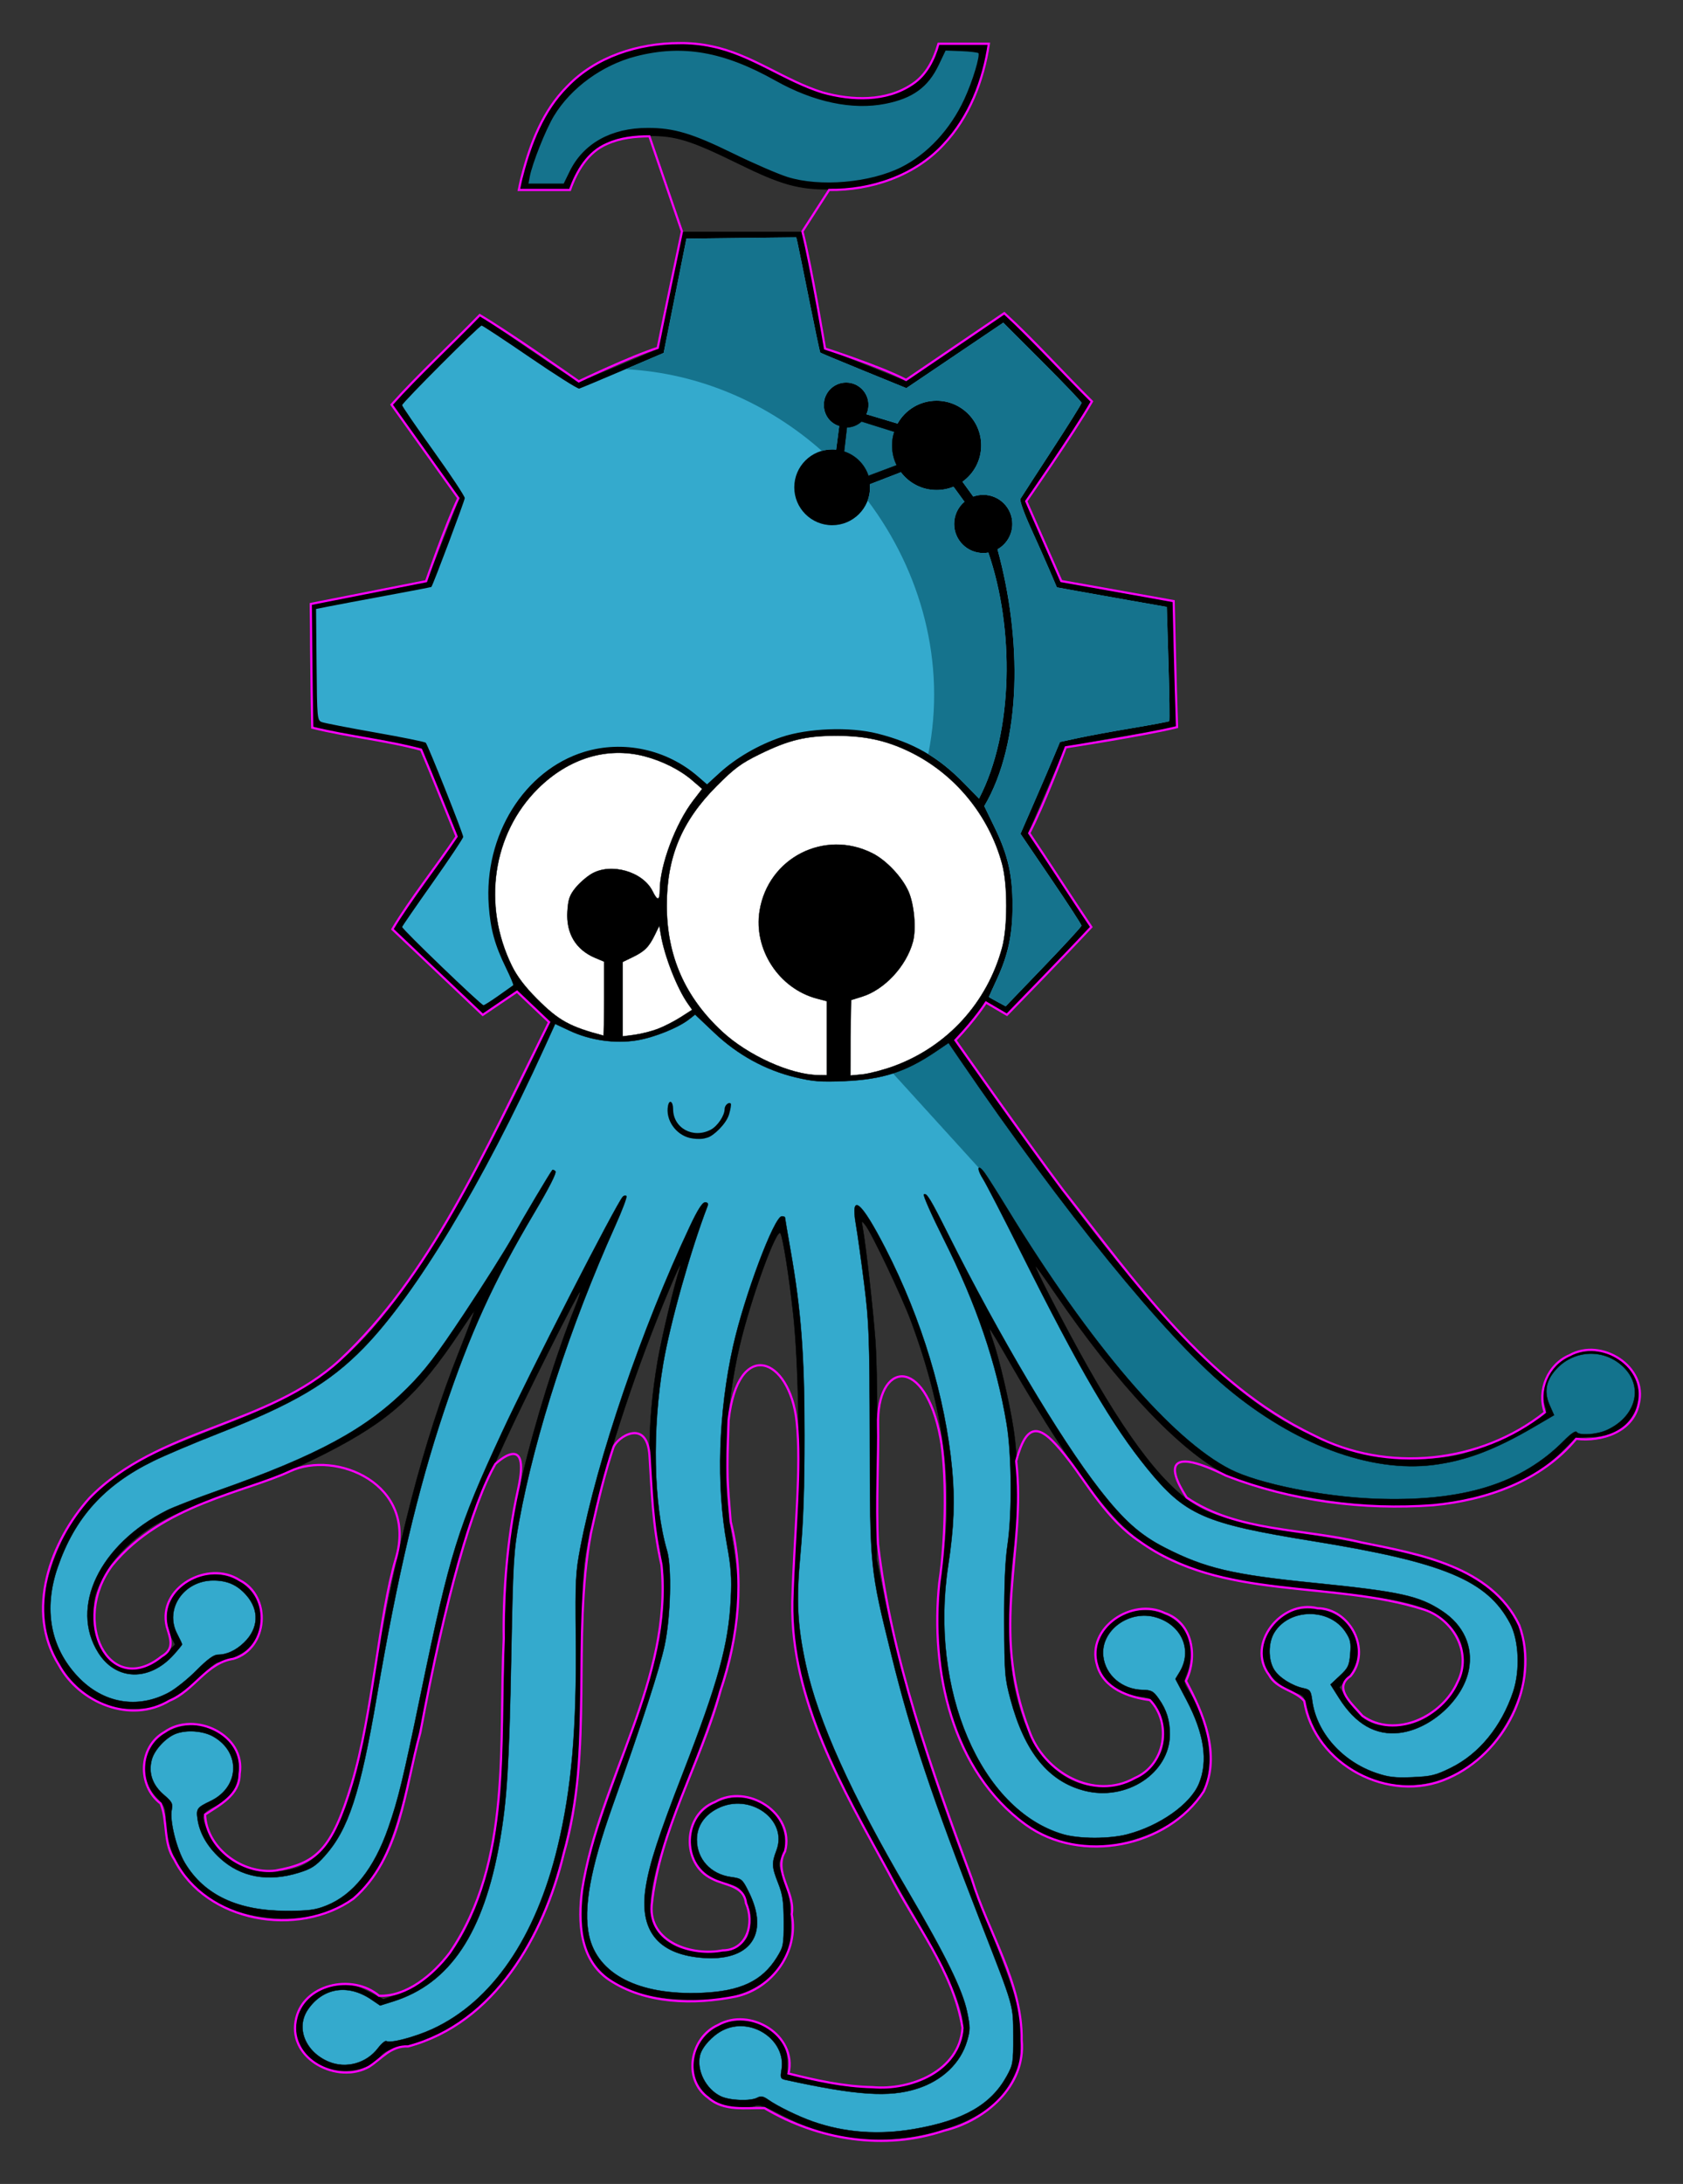 <?xml version="1.0" encoding="UTF-8" standalone="no"?>
<!-- Created with Inkscape (http://www.inkscape.org/) -->

<svg
   xmlns:dc="http://purl.org/dc/elements/1.1/"
   xmlns:cc="http://creativecommons.org/ns#"
   xmlns:rdf="http://www.w3.org/1999/02/22-rdf-syntax-ns#"
   xmlns:svg="http://www.w3.org/2000/svg"
   xmlns="http://www.w3.org/2000/svg"
   xmlns:sodipodi="http://sodipodi.sourceforge.net/DTD/sodipodi-0.dtd"
   xmlns:inkscape="http://www.inkscape.org/namespaces/inkscape"
   width="80.175cm"
   height="104cm"
   viewBox="2 0 801.75 1040"
   version="1.1"
   id="svg8"
   sodipodi:docname="cartel_oshwi_recortado.svg"
   inkscape:version="0.92.2 (5c3e80d, 2017-08-06)"
   inkscape:export-filename="/home/oscar/proyectos/oshwdem/lonas y carteles/cartel_oshwi_recortado.png"
   inkscape:export-xdpi="159"
   inkscape:export-ydpi="159">
  <rect x="2" y="0" width="801.75" height="1040" fill="#333333" stroke="none"/>
  <defs
     id="defs2" />
  <sodipodi:namedview
     id="base"
     pagecolor="#ffffff"
     bordercolor="#666666"
     borderopacity="1.0"
     inkscape:pageopacity="0.0"
     inkscape:pageshadow="2"
     inkscape:zoom="0.175"
     inkscape:cx="45.521499"
     inkscape:cy="1854.5587"
     inkscape:document-units="mm"
     inkscape:current-layer="layer1"
     inkscape:document-rotation="0"
     showgrid="false"
     units="cm"
     inkscape:measure-start="1302.24,2460.52"
     inkscape:measure-end="885.591,1329.77"
     inkscape:snap-bbox="true"
     inkscape:snap-nodes="true"
     inkscape:object-nodes="true"
     inkscape:snap-intersection-paths="false"
     inkscape:snap-smooth-nodes="true"
     inkscape:window-width="1920"
     inkscape:window-height="1043"
     inkscape:window-x="1920"
     inkscape:window-y="0"
     inkscape:window-maximized="1"
     inkscape:snap-global="false"
     fit-margin-left="2"
     fit-margin-top="2"
     fit-margin-right="2"
     fit-margin-bottom="2" />
  <g
     inkscape:label="Capa 1"
     inkscape:groupmode="layer"
     id="layer1"
     transform="translate(2.817,745.729)">
    <g
       id="g79"
       transform="matrix(1.033,0,0,1.033,-0.635,-9.078)">
      <path
         stroke-miterlimit="10"
         d="m 391.482,272.337 c -10.174,-1.487 -21.035,-5.135 -31.331,-10.518 -7.961,-4.16 -10.178,-4.898 -12.3,-4.086 -4.422,1.69 -14.588,0.211 -19.107,-2.781 -11.09,-7.34 -12.377,-20.77 -2.895,-30.225 8.472,-8.445 22.281,-8.462 31.547,-0.031 3.828,3.482 5.515,7.531 5.515,13.252 v 5.193 l 7.367,1.77 c 32.371,7.768 53.915,5.816 65.682,-5.952 4.748,-4.747 8.184,-11.563 8.216,-16.304 0.077,-10.571 -6.471,-25.02 -28.71,-63.349 -30.022,-51.745 -41.569,-78.199 -48.437,-110.954 -1.809,-8.631 -1.79,-38.13 0.043,-62.809 1.796,-24.186 1.089,-69.754 -1.439,-92.82 -1.925,-17.581 -4.694,-35.122 -5.885,-37.286 -1.66,-3.018 -13.673,30.045 -18.763,51.645 -6.716,28.501 -8.231,60.88 -4.03,86.187 3.441,20.73 3.707,24.672 2.457,36.535 -2.232,21.184 -7.868,39.847 -26.709,88.433 -16.742,43.167 -17.11,57.663 -1.669,65.724 6.508,3.395 22.156,3.925 28,0.943 2.675,-1.365 4.832,-3.446 5.672,-5.474 1.758,-4.246 0.943,-13.304 -1.681,-18.663 -1.8,-3.677 -2.738,-4.348 -7.865,-5.645 -7.349,-1.861 -12.566,-5.809 -15.128,-11.448 -4.11,-9.05 -1.132,-18.895 7.339,-24.268 8.344,-5.293 17.796,-5.155 26.002,0.374 7.423,5.003 10.627,15.953 6.821,23.313 -1.542,2.983 -1.465,3.667 1.232,10.912 2.37,6.365 2.895,9.614 2.982,18.426 0.096,9.709 -0.176,11.266 -2.944,16.905 -3.988,8.122 -11.151,13.836 -21.377,17.051 -6.325,1.987 -9.993,2.397 -21.032,2.333 -25.841,-0.153 -41.436,-7.371 -48.345,-22.384 -2.143,-4.658 -2.457,-7.006 -2.426,-18.186 0.043,-16.105 2.676,-26.255 17.069,-65.811 15.544,-42.714 19.533,-57.767 20.542,-77.514 0.514,-10.044 0.185,-13.871 -2.252,-26.154 -5.54,-27.933 -5.706,-54.32 -0.531,-84.487 1.764,-10.286 7.418,-34.04 10.071,-42.312 1.777,-5.542 -1.857,2.19 -7.29,15.509 -15.031,36.844 -27.622,76.06 -34.114,106.241 -3.237,15.042 -3.268,15.506 -4.109,60.618 -0.468,25.001 -1.391,49.309 -2.051,54.014 -6.757,48.039 -20.539,80.359 -43.563,102.151 -10.574,10.011 -23.909,17.248 -36.583,19.854 -5.97,1.226 -8.416,2.274 -9.995,4.283 -7.513,9.553 -26.075,9.222 -34.348,-0.612 -10.729,-12.75 -2.043,-30.622 15.497,-31.889 5.579,-0.405 7.226,-0.028 13.185,2.995 l 6.81,3.456 5.369,-1.783 c 26.569,-8.825 43.38,-40.454 48.347,-90.968 0.636,-6.471 1.558,-33.666 2.048,-60.432 0.969,-53.021 1.464,-58.318 8.11,-87.173 5.556,-24.119 16.02,-57.668 24.66,-79.065 1.406,-3.482 2.389,-6.496 2.185,-6.701 -0.598,-0.599 -25.391,48.795 -34.852,69.433 -18.899,41.233 -23.187,55.232 -35.96,117.41 -12.681,61.722 -19.078,79.511 -32.945,91.597 -11.874,10.35 -31.785,13.327 -52.256,7.815 -20.064,-5.402 -35.072,-23.681 -35.072,-42.718 0,-5.614 -0.321,-6.415 -4.23,-10.521 -11.645,-12.244 -3.581,-31.177 14.055,-32.995 4.955,-0.513 6.969,-0.156 11.898,2.099 8.159,3.736 11.983,9.482 11.934,17.935 -0.047,8.135 -3.65,13.723 -11.096,17.216 -6.479,3.041 -6.711,4.462 -2.208,13.475 6.991,13.992 22.672,19.913 39.548,14.936 12.775,-3.767 22.143,-19.314 28.819,-47.821 1.169,-5.001 4.288,-21.876 6.929,-37.5 10.772,-63.747 23.003,-110.95 39.546,-152.65 4.267,-10.749 7.425,-19.172 7.02,-18.716 -0.405,0.455 -3.299,4.679 -6.432,9.386 -19.466,29.243 -32.504,41.043 -61.98,56.095 -13.985,7.141 -26.676,12.342 -49.737,20.384 C 81.801,-16.313 71.798,-11.396 63.262,-4.548 55.483,1.693 50.418,7.797 46.647,15.479 c -2.628,5.351 -3.782,7.489 -3.776,15.888 0.006,7.902 1.208,10.3 3.169,13.979 6.724,12.622 20.269,14.277 30.563,3.73 l 3.972,-4.064 -1.891,-3.679 C 77.576,39.179 76.816,35.417 76.845,32.246 77.012,15.154 99.86,6.335 113.333,18.164 c 8.835,7.757 9.176,20.893 0.746,28.809 -2.908,2.73 -10.662,6.192 -13.869,6.192 -0.796,0 -4.509,3.06 -8.251,6.801 -4.387,4.386 -9.419,8.089 -14.177,10.43 -6.742,3.316 -8.435,4.252 -17.252,4.238 C 52.035,74.619 50.389,73.62 44.955,70.881 27.915,62.298 17.431,40.618 20.631,20.589 c 1.398,-8.757 6.153,-21.476 11.093,-29.68 5.428,-9.016 11.1,-15.358 19.398,-21.689 12.297,-9.382 16.884,-11.593 55.619,-26.802 36.57,-14.355 54.376,-27.73 76.624,-57.558 5.639,-7.56 15.494,-22.463 21.9,-33.119 11.108,-18.479 34.97,-64.577 43.67,-84.363 l 4.086,-9.292 -7.124,-7.02 c -3.917,-3.86 -7.367,-7.019 -7.666,-7.019 -0.298,0 -3.975,2.41 -8.171,5.358 l -7.629,5.357 -8.642,-8.251 c -4.755,-4.536 -14.047,-13.507 -20.651,-19.934 l -12.009,-11.684 1.941,-2.805 c 1.069,-1.541 7.78,-11.058 14.914,-21.149 l 12.972,-18.347 -8.171,-20.159 c -4.495,-11.088 -8.335,-20.366 -8.532,-20.616 -0.198,-0.253 -11.446,-2.478 -24.994,-4.948 -13.549,-2.469 -24.79,-4.671 -24.978,-4.892 -0.189,-0.22 -0.662,-13 -1.051,-28.398 -0.662,-26.228 -0.588,-28.031 1.19,-28.563 1.043,-0.313 12.967,-2.56 26.497,-4.997 13.53,-2.436 24.96,-4.767 25.399,-5.177 0.437,-0.412 4.094,-9.206 8.122,-19.542 l 7.326,-18.794 -15.481,-21.661 -15.479,-21.662 20.31,-20.31 20.311,-20.31 21.982,15.088 c 12.091,8.299 22.571,15.091 23.287,15.091 0.717,0 9.308,-3.39 19.092,-7.533 l 17.788,-7.533 5.373,-26.963 5.373,-26.961 h 27.716 27.716 l 5.257,26.937 5.259,26.937 18.727,7.517 18.727,7.518 22.752,-15.452 22.751,-15.453 19.878,20.314 19.878,20.313 -12.074,18.441 c -6.641,10.143 -13.375,20.403 -14.965,22.799 l -2.893,4.358 7.903,18.639 7.903,18.639 25.935,4.496 c 14.263,2.472 26.094,4.655 26.29,4.852 0.248,0.248 0.993,43.38 0.993,57.519 0,0.007 -11.264,1.911 -25.035,4.231 -13.769,2.319 -25.366,4.598 -25.772,5.066 -0.406,0.467 -4.489,9.576 -9.073,20.24 l -8.34,19.393 14.601,21.6 14.602,21.599 -19.454,20.232 -19.453,20.232 -4.833,-2.828 -4.83,-2.833 -2.734,3.636 c -1.503,2 -4.821,5.9 -7.374,8.669 l -4.642,5.034 16.833,23.853 c 63.006,89.286 101.108,131.951 135.778,152.038 10.846,6.284 24.124,11.892 35.204,14.87 12.45,3.345 35.083,3.323 46.93,-0.047 10.303,-2.932 20.199,-7.346 30.871,-13.77 8.061,-4.851 8.165,-4.972 7.089,-8.061 -4.213,-12.083 7.007,-25.447 21.363,-25.447 16.843,0 27.292,17.358 18.323,30.448 -4.217,6.154 -8.909,8.52 -17.779,8.969 l -7.935,0.4 -7.135,7.133 c -17.71,17.708 -51.619,26.706 -89.281,23.7 -25.455,-2.032 -52.923,-7.902 -64.623,-13.808 -21.321,-10.763 -50.105,-41.269 -79.36,-84.115 -4.758,-6.964 -8.651,-12.332 -8.651,-11.928 0,1.244 10.35,21.441 20.009,39.048 22.932,41.801 40.893,64.755 57.056,72.913 7.935,4.004 22.483,7.573 45.678,11.198 54.868,8.579 75.144,15.011 89.426,28.372 4.777,4.468 7.703,8.337 9.869,13.059 2.76,6.005 3.079,7.83 3.04,17.406 -0.036,9.063 -0.488,11.836 -2.976,18.183 -11.129,28.398 -35.027,43.274 -60.805,37.844 -17.676,-3.72 -32.112,-17.621 -36.093,-34.756 -1.178,-5.071 -1.574,-5.558 -5.496,-6.733 -5.244,-1.572 -11.526,-6.969 -13.44,-11.546 -3.243,-7.763 -1.155,-15.627 5.815,-21.918 4.908,-4.427 9.277,-5.631 17.857,-4.92 16.433,1.362 24.369,19.373 13.917,31.587 l -3.718,4.341 4.217,6.259 c 6.259,9.289 10.31,11.607 20.287,11.607 9.711,0 15.617,-2.562 23.06,-10.007 6.714,-6.713 9.597,-13.036 9.621,-21.09 0.021,-7.688 -3.164,-13.463 -10.275,-18.613 C 654.75,25.869 645.801,23.897 603.605,19.456 565.981,15.497 554.815,12.797 535.145,2.905 519.938,-4.742 507.585,-18.19 487.345,-49.123 c -5.823,-8.904 -15.128,-24.162 -20.676,-33.911 -5.549,-9.749 -10.23,-17.581 -10.404,-17.409 -0.176,0.176 0.432,2.438 1.349,5.031 2.976,8.425 7.804,29.039 9.624,41.081 2.386,15.809 2.376,37.228 -0.03,55.617 -2.825,21.58 -2.641,48.831 0.425,63.455 3.993,19.039 10.672,31.683 20.812,39.385 15.227,11.568 37.911,7.411 46.353,-8.496 2.915,-5.487 2.433,-14.151 -1.147,-20.682 -2.855,-5.207 -3.264,-5.515 -7.989,-5.97 -14.567,-1.406 -23.703,-14.156 -18.844,-26.3 6.028,-15.065 27.654,-18.212 38.29,-5.575 4.375,5.2 5.092,14.077 1.773,21.989 -1.228,2.931 -1.1,3.682 1.291,7.489 8.369,13.323 11.582,30.838 7.764,42.332 -5.072,15.271 -29.161,28.748 -51.388,28.748 -32.623,0 -60.316,-29.848 -69.468,-74.872 -2.941,-14.474 -3.197,-36.889 -0.624,-54.861 5.207,-36.38 0.771,-70.732 -14.442,-111.858 -4.213,-11.389 -18.381,-41.168 -21.184,-44.527 -1.735,-2.083 -1.768,-2.051 -1.201,1.068 1.491,8.203 4.838,37.944 5.899,52.41 0.658,8.976 1.043,34.658 0.874,58.295 l -0.302,42.248 2.907,14.487 c 8.245,41.088 22.317,86.795 43.128,140.071 19.753,50.57 20.223,52.09 20.254,65.798 0.025,11.187 -0.152,12.147 -3.489,18.93 -2.204,4.483 -5.38,8.787 -8.52,11.551 -14.119,12.428 -43.312,19.381 -66.887,15.933 h -0.006 z"
         id="path10"
         inkscape:connector-curvature="0"
         style="stroke:#010202;stroke-width:0.156;stroke-miterlimit:10" />
      <g
         transform="matrix(0.763,0,0,0.763,-142.191,-963.418)"
         id="Grupo_patas">
        <path
           id="Ultima_pata"
           stroke-miterlimit="10"
           d="m 777.654,1033.662 c 0.402,-0.431 1.561,0.316 3.37,2.685 1.463,1.916 7.786,11.884 14.052,22.147 49.892,81.734 99.341,139.47 134.828,157.406 16.836,8.509 55.691,16.418 86.625,17.63 53.415,2.09 89.023,-8.804 115.038,-35.202 3.856,-3.912 6.896,-6.005 7.442,-5.122 1.45,2.345 12.104,1.689 18.304,-1.131 17.081,-7.76 22.227,-25.11 11.011,-37.131 -11.517,-12.346 -30.816,-11.968 -42.05,0.828 -5.887,6.705 -7.013,13.404 -3.562,21.202 l 2.698,6.098 -12.095,7.081 c -23.574,13.804 -41.105,20.434 -60.639,22.94 -38.162,4.893 -84.298,-12.327 -125.355,-46.783 -37.614,-31.569 -98.04,-105.908 -161.055,-198.145 l -6.83,-9.996 -7.802,5.276 c -9.097,6.152 -17.165,10.36 -25.846,13.155"
           inkscape:connector-curvature="0"
           style="fill:#13738d;stroke:#010202;stroke-width:0.204;stroke-miterlimit:10" />
        <path
           stroke-miterlimit="10"
           d="m 725.912,976.562 c -8.701,2.8 -18.021,4.18 -29.608,4.67 -13.991,0.586 -18.901,0.208 -29.223,-2.264 -18.29,-4.372 -35.034,-13.549 -49.212,-26.97 l -11.615,-10.994 -3.588,2.826 c -6.546,5.147 -21.144,11.036 -31.59,12.744 -13.193,2.155 -28.176,0.022 -40.579,-5.779 l -8.836,-4.135 -6.518,14.33 c -37.257,81.905 -77.684,149.041 -109.257,181.443 -20.541,21.08 -42.247,33.884 -87.462,51.584 -14.937,5.848 -32.835,13.424 -39.772,16.836 -29.709,14.615 -47.332,34.198 -57.636,64.049 -8.755,25.357 -4.485,48.56 12.182,66.181 15.235,16.111 35.984,19.721 54.952,9.562 4.027,-2.156 11.548,-8.18 16.713,-13.381 6.57,-6.621 10.439,-9.463 12.874,-9.463 5.394,0 10.943,-2.562 15.898,-7.344 8.831,-8.514 9.362,-19.543 1.381,-28.634 -5.436,-6.192 -11.456,-8.871 -19.934,-8.871 -17.953,0 -29.682,17.265 -21.888,32.214 1.637,3.142 2.978,6.01 2.978,6.368 0,0.358 -2.323,3.222 -5.162,6.364 -14.6,16.16 -34.732,15.632 -45.403,-1.196 -17.545,-27.667 0.689,-65.559 41.455,-86.144 3.853,-1.945 17.831,-7.355 31.06,-12.023 59.919,-21.135 89.378,-37.092 114.111,-61.807 10.9,-10.893 17.386,-19.37 34.476,-45.064 11.575,-17.406 24.719,-38.217 29.209,-46.249 6.931,-12.4 22.438,-38.478 24.045,-40.437 0.273,-0.335 1.1,-0.01 1.836,0.73 0.852,0.851 -3.801,10.009 -12.771,25.133 -24.724,41.696 -38.832,72.664 -54.591,119.85 -15.913,47.638 -28.161,99.684 -40.561,172.338 -9.976,58.442 -17.179,80.464 -31.551,96.449 -5.387,5.992 -8.042,7.697 -15.636,10.045 -18.568,5.735 -34.966,2.728 -47.478,-8.708 -7.774,-7.105 -12.431,-15.162 -13.654,-23.626 -0.914,-6.316 -0.382,-7.063 7.832,-10.988 17.567,-8.396 18.463,-29.434 1.659,-38.953 -6.105,-3.457 -16.02,-4.205 -22.642,-1.709 -6.019,2.268 -12.945,9.717 -14.537,15.632 -2.152,7.991 0.356,15.335 7.255,21.241 4.958,4.243 5.59,5.419 4.809,8.975 -1.414,6.442 2.858,23.748 7.964,32.25 11.601,19.317 31.948,28.909 61.342,28.917 13.467,0.01 17.432,-0.515 24.107,-3.167 16.16,-6.418 28.877,-22.355 37.443,-46.918 6.06,-17.382 8.848,-28.896 19.854,-82.027 17.455,-84.246 22.154,-99.346 48.821,-156.843 16.7,-36.005 69.273,-138.488 73.104,-142.504 0.686,-0.72 1.656,-0.898 2.155,-0.402 0.5,0.5 -2.576,8.656 -6.836,18.129 -27.124,60.321 -48.394,125.705 -57.984,178.253 -3.355,18.371 -3.69,24.118 -4.786,81.736 -1.248,65.656 -2.566,86.891 -6.943,111.861 -9.702,55.326 -30.083,85.864 -64.515,96.65 l -7.759,2.433 -5.398,-3.666 c -14.067,-9.545 -29.288,-7.106 -38.297,6.13 -7.438,10.924 -1.585,25.563 12.587,31.484 10.471,4.373 22.782,0.993 29.775,-8.178 2.116,-2.776 4.418,-4.692 5.113,-4.262 2.344,1.451 17.265,-2.47 27.768,-7.296 35.95,-16.51 62.539,-55.205 75.749,-110.229 8.465,-35.264 11.541,-70.97 10.95,-127.148 -0.351,-33.616 -0.091,-38.692 2.745,-53.515 10.282,-53.718 37.058,-132.194 66.261,-194.202 4.622,-9.82 7.508,-14.368 9.114,-14.368 1.656,0 2.074,0.718 1.415,2.437 -10.116,26.36 -22.531,70.497 -26.69,94.886 -6.83,40.06 -5.913,85.143 2.305,113.134 2.953,10.055 2.178,40.031 -1.479,57.234 -2.952,13.876 -13.494,46.358 -31.617,97.406 -13.222,37.242 -17.608,61.48 -14.081,77.785 5.082,23.484 30.089,36.269 67.935,34.725 23.627,-0.962 36.692,-7.104 45.606,-21.438 3.988,-6.413 4.203,-7.521 4.168,-21.585 -0.026,-12.228 -0.614,-16.302 -3.345,-23.235 -3.883,-9.854 -3.998,-12.062 -1.055,-19.801 7.087,-18.632 -16.125,-35.212 -35.549,-25.399 -8.102,4.094 -12.571,10.794 -12.571,18.846 0,11.747 8.32,20.881 20.589,22.604 6.506,0.915 6.877,1.223 10.712,8.887 12.943,25.883 0.766,42.625 -28.993,39.857 -26.183,-2.433 -37.305,-16.77 -33.165,-42.747 2.268,-14.215 7.732,-30.977 22.433,-68.82 21.336,-54.922 27.629,-77.769 28.947,-105.112 0.63,-13.09 0.194,-19.278 -2.334,-32.937 -6.564,-35.474 -5.178,-79.983 3.729,-119.829 6.743,-30.166 24.865,-78.488 29.436,-78.488 1.046,0 1.903,0.297 1.903,0.663 0,0.365 1.528,9.379 3.396,20.034 6.393,36.443 8.403,63.18 8.401,111.748 0,31.329 -0.726,52.665 -2.403,70.777 -2.687,29.001 -1.98,43.65 3.278,67.923 7.304,33.712 27.384,78.178 61.731,136.7 22.793,38.836 32.919,59.498 35.704,72.859 1.891,9.069 1.891,10.938 -0.014,17.474 -3.906,13.439 -14.96,24.009 -30.212,28.885 -16.924,5.41 -36.56,4.093 -79.628,-5.345 -2.917,-0.642 -3.153,-1.256 -2.333,-6.107 3.05,-18.056 -18.565,-32.451 -35.644,-23.736 -6.187,3.156 -12.343,9.923 -13.607,14.959 -2.279,9.091 3.519,20.553 12.566,24.849 5.458,2.591 17.908,3.058 22.072,0.828 2.127,-1.137 3.609,-0.861 6.564,1.223 5.604,3.952 18.066,10.041 26.911,13.147 19.174,6.736 39.69,8.274 61.164,4.58 h 0.004 c 29.729,-5.109 46.478,-14.619 55.991,-31.795 3.915,-7.064 4.104,-8.196 4.046,-24.229 -0.07,-19.33 0.75,-16.466 -19.865,-69.376 -29.142,-74.799 -41.968,-113.164 -53.652,-160.474 -13.113,-53.092 -13.027,-52.256 -13.199,-130.342 -0.136,-62.547 -0.434,-70.951 -3.347,-94.174 -1.755,-14.023 -4.025,-30.277 -5.043,-36.127 -3.404,-19.583 3.054,-14.342 17.881,14.516 21.875,42.572 36.143,89.832 40.247,133.303 1.779,18.826 1.102,35.603 -2.349,58.165 -11.496,75.197 19.536,147.809 69.424,162.441 9.672,2.84 27.888,2.872 38.692,0.069 19.617,-5.084 38.229,-18.195 43.397,-30.565 5.707,-13.657 3.255,-30.231 -7.492,-50.649 l -6.692,-12.708 2.529,-4.161 c 7.939,-13.066 1.396,-28.362 -14.115,-33.013 -16.361,-4.9 -33.785,7.864 -32.026,23.465 1.292,11.47 11.375,20.073 23.812,20.324 5.272,0.105 6.479,0.758 9.626,5.204 4.857,6.863 6.841,13.21 6.805,21.762 -0.102,23.281 -26.17,40.459 -51.538,33.962 -21.849,-5.6 -36.197,-23.299 -44.773,-55.236 -3.432,-12.784 -3.664,-15.652 -3.762,-46.561 -0.071,-22.61 0.554,-37.326 1.995,-46.949 2.792,-18.598 2.52,-54.531 -0.55,-72.88 -6.137,-36.685 -18.225,-72.144 -38.081,-111.709 -7.237,-14.42 -12.61,-26.554 -11.941,-26.968 1.662,-1.025 3.953,2.733 14.527,23.829 30.924,61.695 67.575,123.471 91.49,154.206 14.691,18.881 24.573,27.704 39.672,35.428 24.218,12.388 40.752,16.298 89.887,21.252 52.344,5.277 63.75,7.78 77.748,17.054 12.85,8.509 18.688,21.368 16.051,35.347 -3.427,18.163 -22.951,35.975 -41.89,38.22 -14.455,1.712 -26.59,-5.263 -36.542,-20.997 l -5.197,-8.222 5.643,-5.267 c 5.037,-4.697 5.711,-6.115 6.302,-13.212 0.564,-6.813 0.151,-8.723 -2.894,-13.322 -9.652,-14.584 -33.858,-14.368 -42.977,0.383 -3.767,6.094 -3.831,16.456 -0.14,22.428 2.971,4.811 10.821,9.778 17.768,11.245 3.979,0.843 4.466,1.538 5.269,7.511 2.595,19.275 18.116,36.777 38.815,43.773 7.34,2.48 11.348,2.938 21.799,2.487 11.347,-0.487 13.997,-1.142 23.325,-5.75 16.93,-8.368 30.43,-24.876 37.475,-45.839 4.338,-12.898 3.525,-31.252 -1.827,-41.345 -13.814,-26.053 -39.846,-36.899 -119.43,-49.765 -65.577,-10.599 -76.962,-15.598 -99.979,-43.907 -21.165,-26.026 -40.607,-59.297 -76.007,-130.062 -10.84,-21.667 -21.29,-41.9 -23.223,-44.963 -2.213,-3.506 -2.947,-6.008 -2.429,-6.564"
           id="path14"
           inkscape:connector-curvature="0"
           style="fill:#34aacd;stroke:#010202;stroke-width:0.204;stroke-miterlimit:10" />
      </g>
      <path
         d="m 317.996,-188.507 c -6.651,-1.569 -11.349,-8.453 -10.128,-14.837 0.597,-3.13 2.373,-2.041 2.373,1.455 0,8.765 9.116,13.812 17.304,9.576 3.154,-1.63 6.442,-6.517 6.442,-9.576 0,-1.711 1.933,-3.401 2.844,-2.492 0.3,0.3 -0.06,2.557 -0.797,5.018 -1.352,4.509 -7.312,9.988 -9.96,10.68 -1.291,0.339 -1.585,0.506 -3.063,0.594 -0.822,0.048 -3.047,0.048 -5.016,-0.418 h 0.002 z"
         id="path16"
         inkscape:connector-curvature="0"
         style="fill:#010202;stroke-width:0.763" />
      <path
         stroke-miterlimit="10"
         d="m 381.094,-234.518 v -17.074 l -4.545,-1.2 c -17.479,-4.607 -29.278,-22.659 -26.421,-40.425 3.938,-24.477 29.958,-37.73 52.077,-26.521 6.372,3.229 13.642,10.941 16.583,17.587 2.643,5.973 3.633,17.287 2.032,23.202 -3.043,11.232 -13.101,22.066 -23.477,25.285 l -5.016,1.559 -0.297,17.478 -0.043,17.329 5.651,-0.543 c 3.246,-0.381 9.653,-2.061 14.237,-3.733 24.715,-9.021 43.186,-29.188 50.098,-54.701 2.561,-9.459 2.567,-29.024 0.011,-38.505 -6.109,-22.64 -21.985,-41.843 -42.913,-51.91 -10.733,-5.162 -20.431,-7.247 -33.694,-7.243 -13.89,0.004 -21.865,1.931 -35.297,8.523 -8.594,4.22 -11.653,6.487 -19.83,14.707 -16.081,16.159 -22.972,32.712 -22.938,55.08 0.038,23.236 8.374,42.17 25.581,58.1 11.832,10.955 31.424,19.83 44.194,20.016 l 4.011,0.061 v -17.073 z"
         id="path18"
         inkscape:connector-curvature="0"
         style="fill:#ffffff;stroke:#010202;stroke-width:0.156;stroke-miterlimit:10" />
      <path
         stroke-miterlimit="10"
         d="m 278.412,-252.729 v -17.098 l -3.996,-1.671 c -9.045,-3.778 -13.563,-11.3 -12.915,-21.495 0.353,-5.543 1.006,-7.449 3.691,-10.784 1.794,-2.228 5.142,-5.153 7.439,-6.502 8.956,-5.251 23.693,-1.042 28.152,8.042 2.238,4.558 3.295,4.396 3.317,-0.509 0.054,-11.461 7.243,-30.687 15.479,-41.398 l 4.074,-5.3 -4.611,-3.974 c -5.61,-4.829 -13.766,-8.933 -22.053,-11.09 -17.214,-4.484 -34.952,0.921 -49.108,14.965 -20.912,20.746 -25.746,53.607 -12.013,81.656 2.37,4.838 6.063,9.705 11.517,15.175 10.07,10.101 15.125,12.895 30.76,17.011 0.147,0.04 0.266,-7.623 0.266,-17.028 z"
         id="path20"
         inkscape:connector-curvature="0"
         style="fill:#ffffff;stroke:#010202;stroke-width:0.156;stroke-miterlimit:10" />
      <path
         stroke-miterlimit="10"
         d="m 303.178,-238.802 c 2.889,-1.097 7.639,-3.529 10.559,-5.402 l 5.311,-3.408 -1.997,-2.834 c -4.975,-7.055 -10.779,-21.844 -12.443,-31.707 l -0.72,-4.272 -2.034,4.18 c -2.76,5.676 -4.726,7.663 -10.213,10.318 l -4.671,2.261 v 17.158 17.157 l 5.479,-0.727 c 3.014,-0.4 7.842,-1.625 10.729,-2.722 z"
         id="path22"
         inkscape:connector-curvature="0"
         style="fill:#ffffff;stroke:#010202;stroke-width:0.156;stroke-miterlimit:10" />
      <path
         stroke-miterlimit="10"
         d="m 240.475,-629.512 c 0.405,-1.912 2.116,-7.808 3.801,-13.103 9.447,-29.667 30.499,-46.821 60.899,-49.626 17.67,-1.631 29.92,1.298 50.783,12.142 16.075,8.355 22.689,10.826 32.73,12.223 20.796,2.892 37.185,-4.587 42.435,-19.367 l 1.813,-5.106 h 11.116 11.117 l -0.72,4.5 c -0.396,2.477 -1.928,8.132 -3.405,12.568 -10.559,31.721 -35.076,49.247 -68.893,49.247 -14.282,0 -22.13,-2.222 -41.623,-11.79 -21.98,-10.79 -28.785,-12.921 -41.259,-12.924 -18.674,-0.003 -29.227,6.195 -35.264,20.703 l -1.669,4.011 h -11.3 -11.302 z"
         id="path24"
         inkscape:connector-curvature="0"
         style="stroke:#000000;stroke-width:0.623;stroke-miterlimit:10" />
      <path
         stroke-miterlimit="10"
         d="m 262.831,-634.007 c 6.236,-12.747 18.992,-19.839 35.68,-19.839 12.074,0 20.322,2.464 39.264,11.732 9.412,4.604 20.723,9.504 25.135,10.889 15.022,4.713 38.273,2.695 52.756,-4.578 12.084,-6.066 22.658,-17.474 29.117,-31.412 3.946,-8.516 7.556,-20.561 6.482,-21.635 -0.396,-0.395 -4.056,-0.845 -8.135,-1.001 l -7.417,-0.281 -3.26,6.83 c -4.857,10.178 -11.863,15.265 -24.424,17.736 -15.125,2.976 -32.836,-0.767 -50.465,-10.662 -23.977,-13.459 -43.005,-16.771 -64.539,-11.229 -15.595,4.012 -30.18,14.63 -38.056,27.703 -3.782,6.277 -10.03,22.013 -11.158,28.102 l -0.643,3.477 h 8.404 8.405 z"
         id="path26"
         inkscape:connector-curvature="0"
         style="fill:#15738d;stroke:#000000;stroke-width:0.623;stroke-miterlimit:10" />
      <path
         stroke-miterlimit="10"
         d="m 400.312,-493.767 13.029,-4.89 -0.021,-0.043 c -1.336,-2.731 -2.065,-5.754 -2.065,-8.999 0,-2.219 0.24,-4.003 0.889,-6.006 l 0.111,-0.355 -14.819,-4.655 -0.302,-0.095 c -1.78,1.646 -4.144,2.671 -6.745,2.731 l -0.021,0.178 -1.278,10.924 h 7.6e-4 c 5.304,1.722 9.498,5.91 11.222,11.213"
         id="path28"
         inkscape:connector-curvature="0"
         style="fill:#15738d;stroke:#010202;stroke-width:0.156;stroke-miterlimit:10" />
      <g
         transform="matrix(0.763,0,0,0.763,-142.191,-963.418)"
         id="Grupo_cabeza">
        <path
           d="m 777.533,810.243 -8.983,-9.186 c -15.353,-15.702 -30.402,-24.315 -52.043,-29.785 -16.778,-4.246 -41.981,-3.312 -58.165,2.15 -13.74,4.636 -27.431,12.571 -37.375,21.658 l -7.496,6.85 -5.584,-4.826 c -18.911,-16.348 -45.139,-21.99 -68.675,-14.776 -36.248,11.11 -60.708,50.471 -57.683,92.817 1.023,14.297 3.662,23.895 10.328,37.539 2.742,5.612 4.743,10.395 4.447,10.625 -0.298,0.229 -4.269,3.05 -8.827,6.264 h -10e-4 c -4.557,3.213 -8.657,5.823 -9.11,5.799 -1.542,-0.074 -49.175,-45.868 -49.175,-47.277 0,-0.355 8.299,-12.4 18.445,-26.767 10.143,-14.368 18.453,-26.81 18.453,-27.649 0.012,-1.893 -21.353,-55.571 -22.645,-56.894 -0.515,-0.528 -14.184,-3.297 -30.371,-6.152 -16.187,-2.856 -30.755,-5.684 -32.371,-6.282 -2.856,-1.059 -2.945,-1.996 -3.241,-34.724 l -0.307,-33.636 7.449,-1.492 c 4.097,-0.821 19.746,-3.766 34.777,-6.542 15.03,-2.778 27.396,-5.155 27.478,-5.282 1.378,-2.171 20.175,-52.193 20.175,-53.692 0,-1.157 -8.516,-13.996 -18.921,-28.531 -10.406,-14.535 -18.921,-26.953 -18.921,-27.595 0,-1.447 46.583,-48.087 48.029,-48.087 0.576,0 13.727,8.67 29.222,19.271 15.497,10.599 28.895,19.062 29.772,18.803 0.879,-0.255 12.716,-5.212 26.306,-11.015 l 24.71,-10.549 6.882,-34.533 6.881,-34.534 33.196,-0.375 33.195,-0.375 0.757,3.178 c 0.417,1.749 3.58,17.314 7.033,34.589 3.452,17.276 6.475,31.607 6.715,31.85 0.241,0.24 12.046,5.17 26.234,10.956 l 25.796,10.52 29.289,-19.773 29.29,-19.772 23.668,23.639 c 13.02,13.003 23.67,24.165 23.67,24.807 0,0.642 -8.102,13.579 -18.003,28.747 -9.904,15.169 -18.438,28.345 -18.972,29.28 -0.532,0.936 2.28,8.819 6.247,17.519 3.967,8.701 9.145,20.343 11.506,25.872 l 4.289,10.052 11.321,2.067 c 6.227,1.136 21.173,3.796 33.217,5.91 l 21.896,3.842 1.023,34.231 c 0.563,18.829 0.778,34.478 0.479,34.776 -0.3,0.302 -10.299,2.178 -22.219,4.173 -11.92,1.997 -26.659,4.707 -32.755,6.024 l -11.081,2.394 -3.808,9.111 c -2.097,5.01 -7.467,17.492 -11.935,27.736 l -8.121,18.628 18.457,27.178 c 10.153,14.948 18.437,27.692 18.41,28.324 -0.029,0.63 -10.349,11.854 -22.934,24.945 l -22.884,23.798 -5.095,-2.744 c -2.805,-1.508 -5.098,-2.829 -5.098,-2.93 0,-0.102 2.207,-4.96 4.903,-10.795 6.828,-14.777 9.421,-27.021 9.421,-44.443 0,-18.485 -2.774,-30.557 -10.849,-47.197 l -6.147,-12.669 -0.088,-0.191 c 22.915,-38.899 22.778,-101.242 7.991,-155.164 v 0 c 5.35,-3.014 8.962,-8.748 8.962,-15.326 0,-9.709 -7.869,-17.578 -17.579,-17.578 -2.124,0 -4.16,0.376 -6.045,1.065 l -0.183,-0.277 -6.148,-8.471 -0.174,-0.238 c 6.848,-4.894 11.311,-12.911 11.311,-21.969 0,-14.903 -12.079,-26.98 -26.981,-26.98 -10.126,0 -18.948,5.577 -23.563,13.826 l -0.235,-0.07 -18.023,-5.408 -0.567,-0.17 c 0.797,-1.723 1.242,-3.643 1.242,-5.667 0,-7.45 -6.041,-13.49 -13.49,-13.49 -7.45,0 -13.49,6.041 -13.49,13.49 0,5.985 3.648,10.975 9.043,12.74 l 0.248,0.083 -1.833,14.225 h 0.001 c -0.798,-0.083 -1.606,-0.126 -2.426,-0.126 -12.644,0 -22.893,10.249 -22.893,22.894 0,12.644 10.25,22.893 22.893,22.893 12.643,0 22.894,-10.249 22.894,-22.893 0,-0.631 -0.026,-1.256 -0.077,-1.875 l 18.721,-7.239 10e-4,10e-4 c 4.923,6.529 12.746,10.748 21.554,10.748 3.631,0 7.095,-0.717 10.257,-2.018 l 0.136,0.188 6.378,8.754 0.1,0.138 c -3.809,3.224 -6.229,8.042 -6.229,13.424 0,9.711 7.87,17.579 17.579,17.579 1.051,0 2.081,-0.092 3.083,-0.268 v -0.001 c 15.689,45.465 15.414,108.284 -5.628,148.646 l -0.313,-0.318"
           id="path31"
           inkscape:connector-curvature="0"
           style="fill:#34aacd" />
        <path
           d="m 710.542,630.463 c 32.224,42.789 47.673,98.003 36.615,153.208"
           id="path33"
           inkscape:connector-curvature="0"
           style="fill:none" />
        <path
           d="m 564.208,551.106 c 45.172,2.36 86.506,20.922 118.606,49.348"
           id="path35"
           inkscape:connector-curvature="0"
           style="fill:none" />
      </g>
      <g
         transform="matrix(0.763,0,0,0.763,-142.191,-963.418)"
         id="Cabeza_color">
        <path
           d="m 564.429,551.362 c -0.133,-0.173 -0.201,-0.262 -0.201,-0.262 45.172,2.359 86.506,20.922 118.605,49.348 v 10e-4 c 1.991,-0.565 4.091,-0.868 6.262,-0.868 0.821,0 1.629,0.043 2.426,0.127 l 1.834,-14.225 -0.249,-0.084 c -5.394,-1.766 -9.044,-6.756 -9.044,-12.74 0,-7.45 6.04,-13.49 13.491,-13.49 7.45,0 13.49,6.041 13.49,13.49 0,2.023 -0.445,3.944 -1.245,5.667 l 0.569,0.169 18.023,5.407 0.234,0.069 c 4.617,-8.249 13.44,-13.825 23.564,-13.825 14.902,0 26.982,12.078 26.982,26.979 0,9.06 -4.463,17.075 -11.311,21.969 l 0.174,0.24 6.149,8.47 0.182,0.277 c 1.886,-0.69 3.922,-1.066 6.046,-1.066 9.71,0 17.579,7.869 17.579,17.579 0,6.579 -3.614,12.312 -8.963,15.327 14.787,53.922 14.924,116.265 -7.99,155.164 l 0.088,0.191 6.147,12.669 c 8.074,16.642 10.849,28.712 10.849,47.199 0,17.421 -2.595,29.666 -9.422,44.44 -2.695,5.838 -4.902,10.695 -4.902,10.796 0,0.102 2.292,1.421 5.097,2.931 l 5.095,2.744 22.885,-23.8 c 12.586,-13.087 22.905,-24.314 22.934,-24.944 0.026,-0.63 -8.256,-13.376 -18.409,-28.323 l -18.458,-27.178 8.122,-18.627 c 4.468,-10.246 9.838,-22.726 11.933,-27.738 l 3.809,-9.108 11.082,-2.396 c 6.095,-1.315 20.834,-4.027 32.755,-6.023 11.92,-1.996 21.917,-3.874 22.22,-4.174 0.298,-0.298 0.083,-15.948 -0.479,-34.776 l -1.024,-34.23 -21.896,-3.843 c -12.043,-2.114 -26.989,-4.772 -33.216,-5.909 l -11.32,-2.067 -4.291,-10.052 c -2.36,-5.53 -7.537,-17.171 -11.504,-25.872 -3.967,-8.701 -6.78,-16.584 -6.248,-17.52 0.534,-0.935 9.069,-14.111 18.972,-29.28 9.901,-15.168 18.003,-28.104 18.003,-28.747 0,-0.642 -10.651,-11.804 -23.67,-24.806 l -23.669,-23.639 -29.29,19.772 -29.289,19.771 -25.794,-10.519 c -14.189,-5.787 -25.994,-10.717 -26.235,-10.958 -0.241,-0.242 -3.263,-14.574 -6.715,-31.849 -3.454,-17.275 -6.617,-32.841 -7.034,-34.589 l -0.757,-3.178 -33.196,0.375 -33.196,0.375 -6.881,34.535 -6.881,34.532 -23.021,9.829"
           id="path38"
           inkscape:connector-curvature="0"
           style="fill:#15738d" />
        <path
           d="m 747.175,783.665 c 11.058,-55.206 -4.392,-110.421 -36.616,-153.208 0.925,-2.486 1.431,-5.175 1.431,-7.982 0,-0.631 -0.026,-1.255 -0.077,-1.874 l 18.721,-7.24 v 10e-4 c 4.926,6.529 12.747,10.749 21.555,10.749 3.631,0 7.095,-0.717 10.258,-2.017 l 0.137,0.187 6.376,8.754 0.101,0.138 c -3.809,3.225 -6.229,8.042 -6.229,13.425 0,9.71 7.869,17.579 17.579,17.579 1.052,0 2.082,-0.092 3.083,-0.269 v -10e-4 c 15.688,45.465 15.415,108.285 -5.627,148.646 l -0.316,-0.316 -8.982,-9.187 c -6.979,-7.136 -13.894,-12.808 -21.394,-17.385 z"
           id="path40"
           inkscape:connector-curvature="0"
           style="fill:#15738d" />
      </g>
      <path
         stroke-miterlimit="10"
         d="M 306.923,-205.171"
         id="path42"
         inkscape:connector-curvature="0"
         style="fill:none;stroke:#010202;stroke-width:0.094;stroke-miterlimit:10" />
      <path
         stroke-miterlimit="10"
         d="M 339.455,-206.005"
         id="path44"
         inkscape:connector-curvature="0"
         style="fill:none;stroke:#010202;stroke-width:0.094;stroke-miterlimit:10" />
      <path
         stroke-miterlimit="10"
         d="M 306.923,-206.076"
         id="path46"
         inkscape:connector-curvature="0"
         style="fill:none;stroke:#010202;stroke-width:0.094;stroke-miterlimit:10" />
      <path
         stroke-miterlimit="10"
         d="M 338.933,-193.256"
         id="path48"
         inkscape:connector-curvature="0"
         style="fill:none;stroke:#010202;stroke-width:0.094;stroke-miterlimit:10" />
      <path
         stroke-miterlimit="10"
         d="M 306.4,-193.328"
         id="path50"
         inkscape:connector-curvature="0"
         style="fill:none;stroke:#010202;stroke-width:0.094;stroke-miterlimit:10" />
    </g>
    <path
       style="fill:none;stroke:#ff00ff;stroke-width:1.033;stroke-linecap:butt;stroke-linejoin:miter;stroke-miterlimit:4;stroke-dasharray:none;stroke-opacity:1"
       d="m 322.834,-725.21 c -19.565,0.039 -39.864,6.376 -53.608,20.815 -11.331,11.395 -17.296,26.772 -21.256,42.06 -0.675,2.32 -1.106,4.699 -1.623,7.057 h 24.39 c 3.176,-8.982 8.499,-18.075 17.666,-21.935 6.287,-2.855 13.3,-3.577 20.134,-3.599 5.169,15.097 15.508,45.291 15.508,45.291 0,0 -8.473,40.072 -11.537,55.451 -12.857,4.097 -37.621,15.953 -37.621,15.953 0,0 -31.949,-22.525 -47.157,-31.564 -13.777,14.241 -29.247,28.342 -42.02,42.669 10.603,14.84 21.207,29.678 31.812,44.516 -6.039,12.644 -15.343,39.527 -15.343,39.527 l -54.947,10.85 c 0,0 0.276,39.389 0.707,58.911 17.065,4.227 35.102,5.96 51.859,10.519 5.793,13.698 11.266,27.529 16.885,41.3 -9.89,14.695 -21.794,29.504 -30.575,44.163 14.4,13.623 43.051,40.794 43.051,40.794 l 16.324,-11.07 15.28,14.504 c -32.036,64.631 -56.686,120.649 -99.671,160.912 C 126.87,-66.531 74.577,-65.87 41.868,-32.415 23.214,-11.696 11.077,21.515 27.231,47.133 37.033,65.228 61.443,75.316 79.968,64.134 91.592,59.42 97.576,46.049 110.403,44.202 126.973,39.218 128.597,14.323 113.288,6.731 98.398,-3.059 74.163,10.204 78.607,28.795 c 1.713,5.87 3.981,10.602 -2.494,14.312 C 51.301,63.142 32.611,26.248 52.681,-0.376 76.535,-29.33 116.354,-35.206 137.333,-45.095 c 21.656,-10.208 61.059,5.911 50.404,41.648 -7.985,26.784 -10.917,73.749 -21.008,107.254 -9.431,31.314 -16.768,37.805 -36.352,41.245 -15.659,1.848 -32.808,-10.616 -33.507,-26.659 6.966,-4.631 16.506,-9.349 16.478,-19.336 3.107,-18.62 -21.506,-30.262 -35.789,-19.984 -12.423,6.945 -13.03,25.607 -1.832,34.063 3.455,8.349 1.091,18.709 6.569,26.772 15.099,29.877 58.955,37.271 85.244,18.55 22.507,-19.538 24.373,-52.281 31.879,-79.155 12.143,-65.052 24.822,-108.854 35.728,-127.85 0,0 17.234,-16.664 10.818,12.135 -5.503,24.7 -7.162,52.024 -6.804,70.832 -2.375,50.07 4.102,106.094 -25.705,149.74 -7.959,10.489 -20.536,21.017 -33.701,20.493 -12.801,-10.825 -36.676,-5.584 -39.733,12.007 -3.291,18.347 19.955,30.157 34.9,21.841 6.051,-3.832 10.434,-10.132 18.654,-9.708 41.255,-11.038 64.741,-52.695 74.106,-91.628 14.459,-49.746 3.672,-102.383 12.993,-152.721 3.569,-16.292 6.923,-29.661 10.661,-40.772 1.713,-5.092 16.043,-14.374 17.255,3.705 1.032,15.394 1.374,33.033 5.69,52.042 C 319.692,54.039 284.722,101.597 276.499,154.167 c -2.097,15.18 -1.179,33.462 12.828,42.88 17.402,11.583 40.48,11.96 60.363,7.993 17.384,-3.809 30.119,-21.313 26.662,-39.161 1.822,-10.533 -9.042,-20.182 -3.17,-30.014 4.719,-18.107 -18.055,-32.59 -33.4,-23.472 -15.38,5.902 -16.115,29.515 -1.44,36.536 6.038,3.279 15.254,2.998 16.218,11.706 4.154,9.29 0.619,22.395 -11.125,22.419 -14.359,2.859 -35.195,-3.685 -33.809,-21.471 3.653,-35.703 23.314,-67.593 32.742,-102.016 8.841,-25.917 11.558,-53.902 4.905,-80.662 -1.588,-19.724 -1.994,-20.523 -0.992,-48.418 4.552,-39.456 29.074,-29.969 32.408,0.695 2.349,21.603 -1.079,52.342 -2.07,85.841 -0.872,46.903 24.135,89.198 45.898,129.024 12.188,24.143 30.837,46.704 35.171,73.893 -1.351,20.595 -24.819,29.921 -42.823,28.245 -13.592,-0.275 -26.909,-3.232 -40.032,-6.498 4.185,-18.302 -18.397,-31.833 -33.644,-23.077 -13.267,5.887 -16.918,25.912 -4.577,34.661 7.439,6.597 18.04,4.598 26.769,4.904 25.607,15.176 57.135,20.32 85.657,10.692 19.478,-4.709 38.938,-21.313 36.846,-43.03 0.406,-27.419 -16.143,-51.515 -23.806,-77.029 -19.158,-51.667 -38.165,-104.488 -44.642,-159.317 -0.961,-18.797 0.372,-44.202 0.037,-56.21 -0.863,-30.874 22.352,-33.949 29.762,5.906 2.757,14.827 2.851,45.942 -0.611,68.869 -4.307,41.526 5.792,89.472 41.311,115.229 26.039,18.836 67.296,10.83 84.699,-15.938 8.169,-17.435 -0.121,-37.104 -8.504,-52.617 5.672,-11.26 3.328,-27.712 -9.951,-32.262 -15.58,-7.695 -37.795,7.042 -32.326,24.82 3.052,11.079 14.992,15.247 25.1,16.568 10.639,10.979 7.329,30.91 -7.15,37.105 -19.446,10.961 -43.477,-2.759 -50.371,-22.587 -18.993,-49.609 -1.206,-85.173 -6.151,-128.311 5.702,-21.486 12.842,-16.35 25.341,-0.153 8.185,10.606 18.174,28.24 33.282,38.284 39.607,28.55 91.615,18.444 135.76,32.618 13.963,4.628 22.963,20.762 15.846,34.488 -7.197,16.403 -29.674,27.21 -45.293,16.064 -4.676,-5.526 -14.264,-13.177 -5.669,-18.956 C 652.698,40.153 642.307,20.237 626.795,20.114 609.828,15.768 592.557,37.187 603.745,51.895 c 3.578,6.822 12.544,7.239 16.77,12.44 4.783,30.293 40.655,49.326 68.515,36.736 26.622,-11.583 44.097,-44.836 33.897,-72.868 -13.415,-28.018 -47.826,-33.907 -75.187,-39.417 -27.641,-6.754 -59.057,-4.9 -83.251,-21.369 -10.436,-16.148 -7.384,-23.48 18.719,-10.425 31.11,12.079 65.433,16.489 98.687,14.069 25.355,-2.381 51.462,-11.438 68.172,-31.615 12.107,1.476 27.085,-3.28 29.798,-16.681 4.332,-17.747 -17.846,-31.653 -32.967,-23.129 -10.424,4.394 -15.466,16.886 -11.797,27.209 -30.748,24.468 -75.233,29 -110.163,10.863 -51.386,-24.621 -85.101,-73.328 -119.43,-116.834 -17.547,-23.392 -51.173,-71.238 -51.173,-71.238 9.776,-10.282 14.553,-17.958 14.553,-17.958 l 9.983,5.849 c 0,0 28.518,-29.241 40.195,-41.804 -8.671,-12.826 -20.894,-31.863 -29.565,-44.69 6.854,-12.954 17.385,-40.885 17.385,-40.885 0,0 36.755,-5.644 53.022,-9.609 -0.715,-19.765 -1.62,-60.016 -1.62,-60.016 l -53.52,-9.553 -16.701,-38.019 c 0,0 22.586,-32.405 31.301,-47.496 -13.947,-13.785 -27.726,-29.226 -41.77,-42.04 -15.589,10.588 -31.178,21.176 -46.768,31.764 -12.236,-6.404 -38.613,-14.913 -38.613,-14.913 0,0 -6.404,-38.659 -10.775,-55.795 l 12.723,-19.75 c 19.996,0.236 40.65,-6.661 54.455,-21.566 12.311,-13.039 19.041,-30.509 21.63,-48.048 h -23.997 c -2.124,7.464 -5.732,14.844 -12.399,19.21 -12.514,8.482 -28.776,7.886 -42.823,3.993 -18.258,-5.722 -33.864,-18.13 -52.812,-21.984 -5.05,-1.101 -10.222,-1.58 -15.388,-1.536 z"
       id="path917"
       inkscape:connector-curvature="0"
       sodipodi:nodetypes="cccccccccccccccccccccccccccccccssscccccccccscccccccccsccccccccccccccsccccccccccccscccccccccccsccccccccccccccccccccccccccccccccccccccccccc" />
  </g>
</svg>
